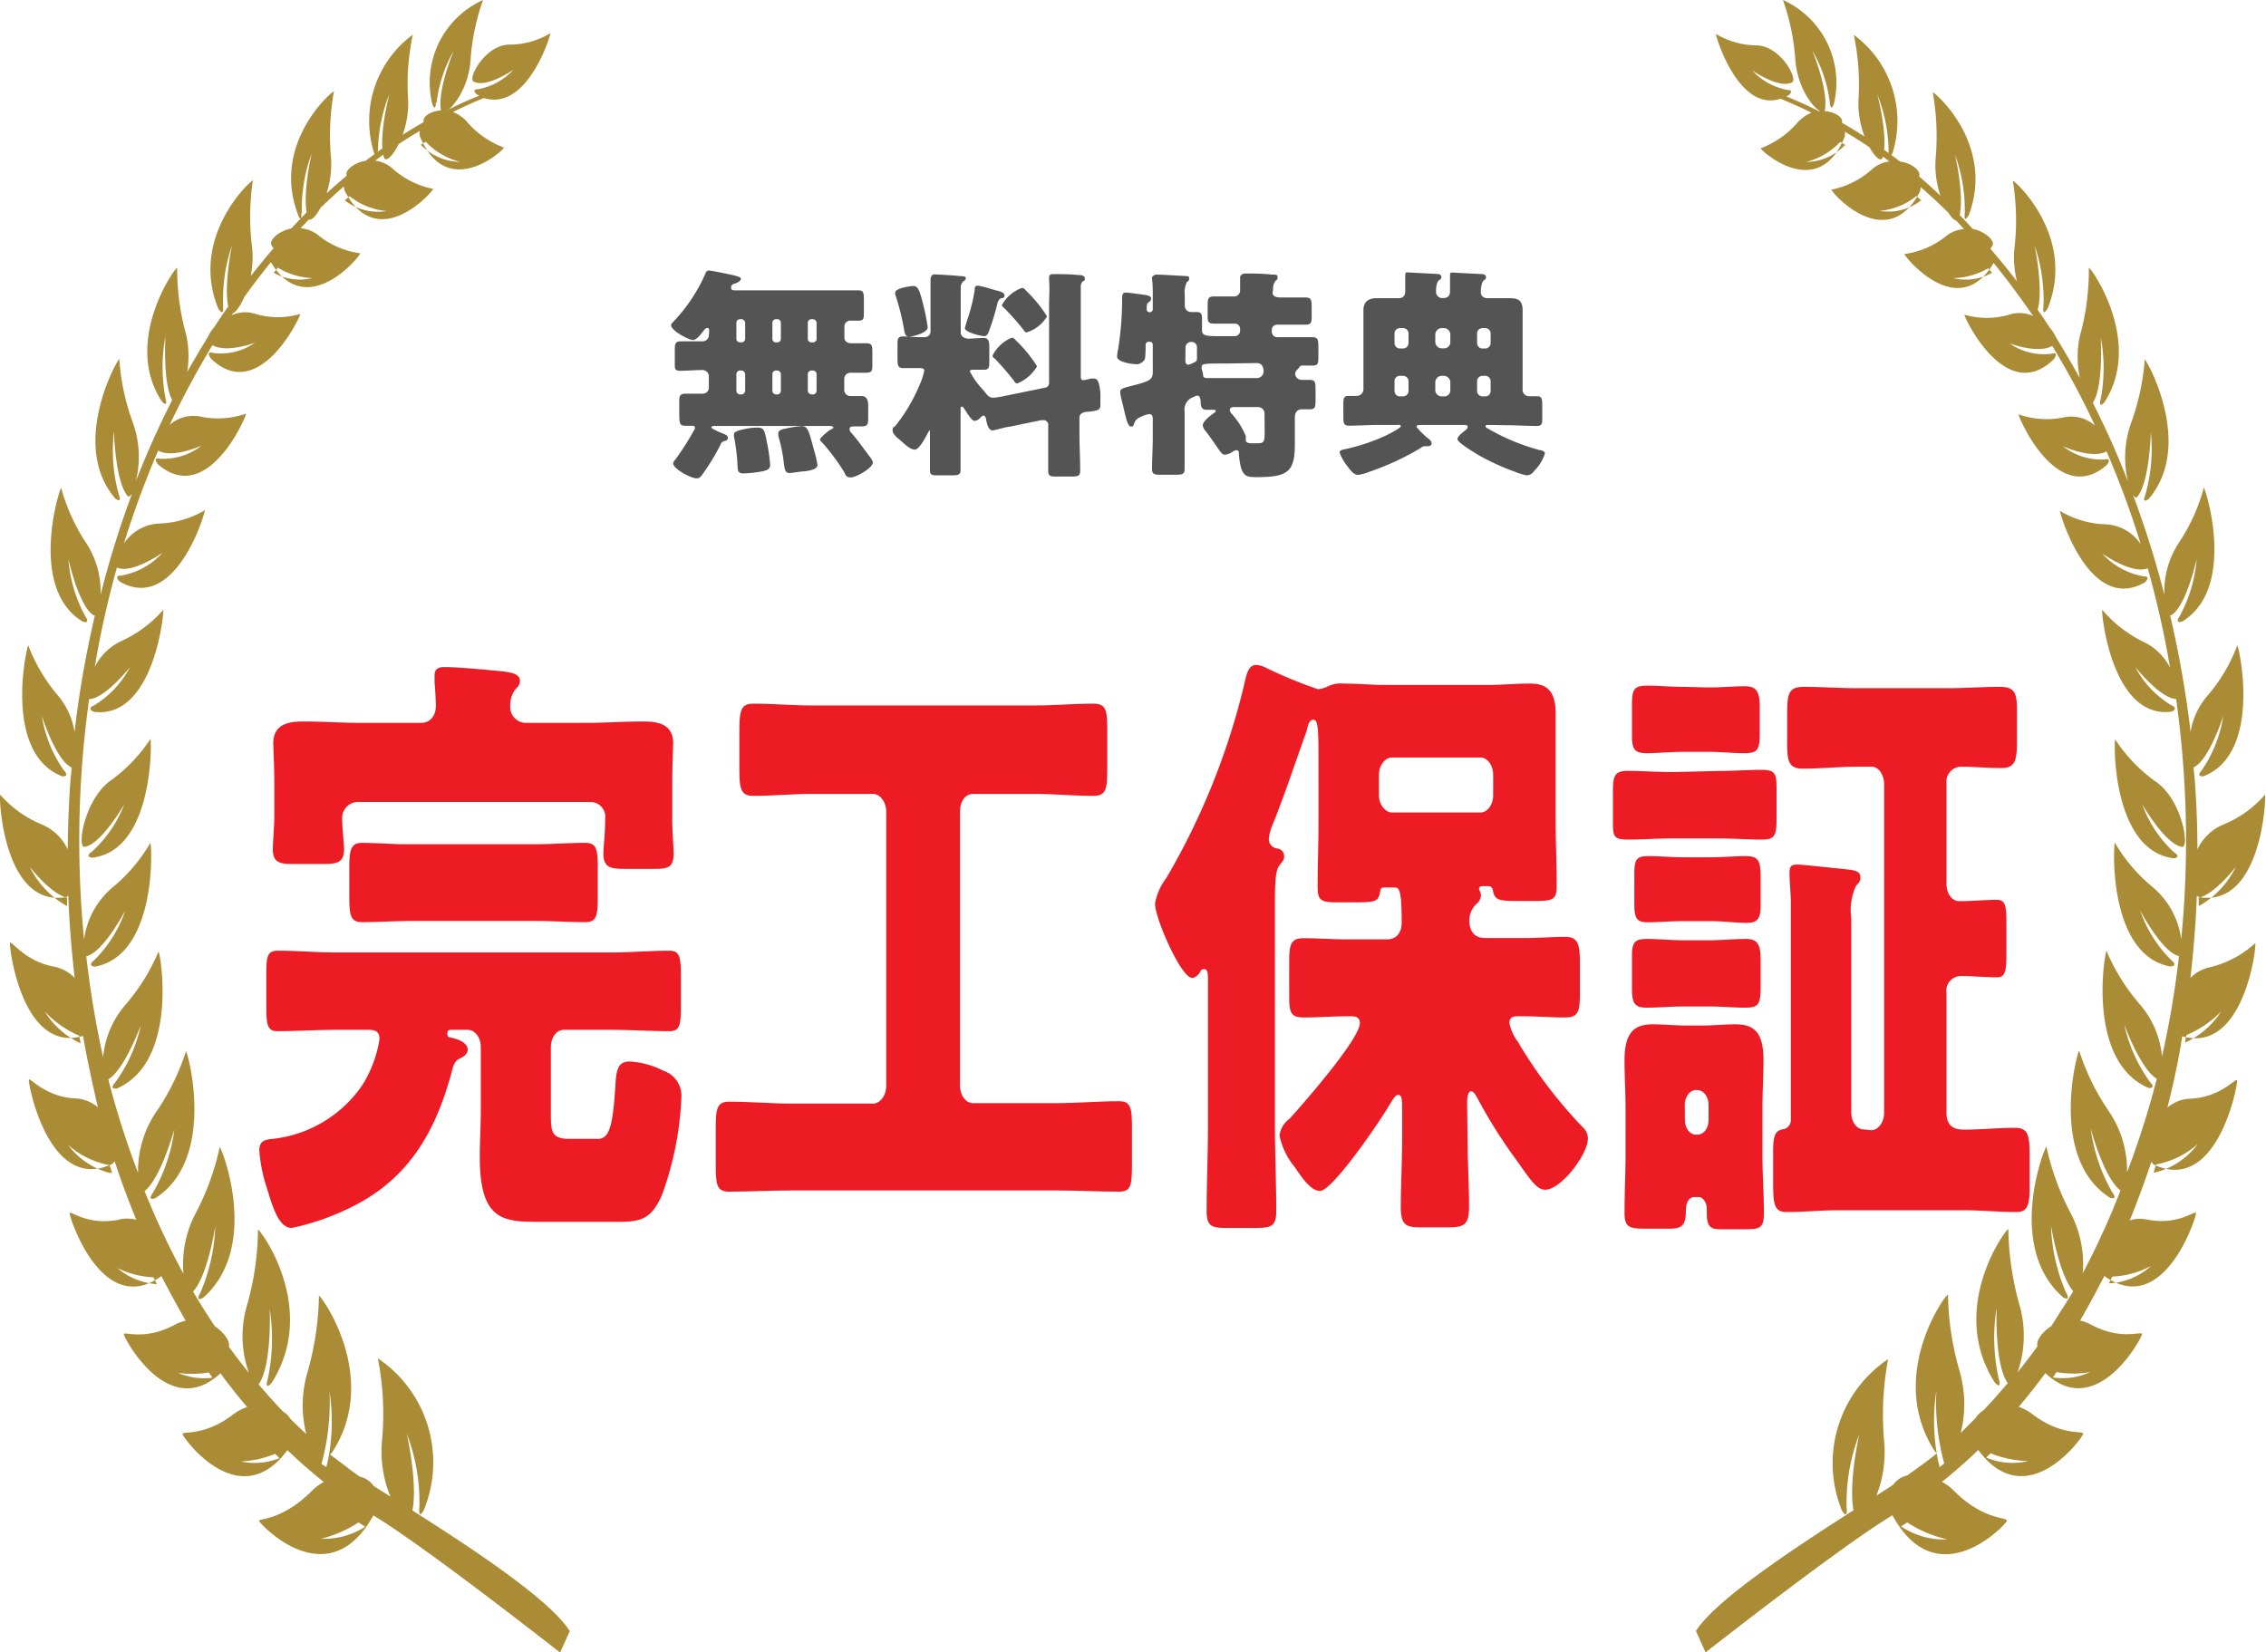 <svg xmlns="http://www.w3.org/2000/svg" width="152.32" height="111.1" viewBox="0 0 152.32 111.1"><defs><style>.cls-1{fill:#ab8c36;}.cls-2{fill:#545454;}.cls-3{fill:#ed1c24;}</style></defs><g id="レイヤー_2" data-name="レイヤー 2"><g id="レイヤー_1-2" data-name="レイヤー 1"><path class="cls-1" d="M25.12,99.91a1.54,1.54,0,0,0-.94-.63c-.67-.47-1.33-1-2-1.49l.14-.13c3.26-5-.69-10.5-.88-10.54a20,20,0,0,1-.75,5.07,7.85,7.85,0,0,0-.1,4.23c-.36-.33-.7-.67-1.05-1a1.66,1.66,0,0,0-.53-.53c-.56-.59-1.11-1.2-1.64-1.83,0,0,.05,0,.07-.06.85-1.37.69-5,.69-5A13.11,13.11,0,0,1,18,92.72c-.25.84.26.26.26.26,3.17-5-.74-10.28-.92-10.31a19,19,0,0,1-.71,5,7.33,7.33,0,0,0,.1,4.63c-.46-.57-.91-1.15-1.35-1.76.11-.31-.28-.93-.93-1.36-.51-.76-1-1.53-1.47-2.34,1-1.12,1.49-4.39,1.49-4.39a12.33,12.33,0,0,1-1,4.46c-.39.7.19.34.19.34,3.85-3.41,1.27-10,1.11-10.13a17.32,17.32,0,0,1-1.6,4.42,7.36,7.36,0,0,0-.84,4.1,52.56,52.56,0,0,1-2.61-5.56c1.08-.83,2-4.15,2-4.15a11.33,11.33,0,0,1-1.43,4.25c-.45.62.15.38.15.38,4.11-2.63,2.21-9.75,2.06-9.88a15.6,15.6,0,0,1-2,4.08,7.07,7.07,0,0,0-1.22,4.1,59.07,59.07,0,0,1-2-6.29c1.1-.66,2.19-3.65,2.19-3.65a10.19,10.19,0,0,1-1.72,3.85c-.48.52.12.41.12.41,4.14-1.82,2.92-9.05,2.79-9.21a13.47,13.47,0,0,1-2.24,3.6,6.28,6.28,0,0,0-1.49,3.51A66.17,66.17,0,0,1,5.8,64.29h0c1.14-.24,2.62-3.07,2.62-3.07a8.6,8.6,0,0,1-2.09,3.34c-.52.4.06.43.06.43,4.18-.78,3.82-8.14,3.72-8.32a11.2,11.2,0,0,1-2.55,3,5.53,5.53,0,0,0-1.91,3.49,68.62,68.62,0,0,1-.15-11.49c.11-1.58.28-3.13.49-4.66,1.1-.06,2.75-2.16,2.75-2.16a6.62,6.62,0,0,1-2.42,2.58c-.54.23,0,.43,0,.43,4,.5,4.72-6.65,4.65-6.85A8.4,8.4,0,0,1,8.2,43.08a3.81,3.81,0,0,0-1.83,1.76,64.29,64.29,0,0,1,1.49-6.68c1,.46,3.07-1,3.07-1a4.93,4.93,0,0,1-2.79,1.54c-.55,0-.08.41-.08.41,3.71,2.12,5.73-4.58,5.71-4.81a6.39,6.39,0,0,1-3.06.9,3,3,0,0,0-2.38,1.34,62.22,62.22,0,0,1,2.3-6.24c1,.54,2.92-.34,2.92-.34a4.18,4.18,0,0,1-2.81.88c-.53-.12-.12.38-.12.38,3.31,2.86,5.93-3.18,5.92-3.41a5.7,5.7,0,0,1-3,.21,2.43,2.43,0,0,0-2.13.54,57.84,57.84,0,0,1,2.87-5.35c1,.55,2.86-.17,2.86-.17a4,4,0,0,1-2.83.69c-.52-.16-.13.38-.13.38,3.2,3.09,6-2.77,6-3a5.36,5.36,0,0,1-3,0,2.19,2.19,0,0,0-1.62.09c.84-1.24,1.73-2.44,2.65-3.57,2.38,4,6-.39,6-.6a5.7,5.7,0,0,1-2.75-1.16,2.18,2.18,0,0,0-1.26-.52,38.67,38.67,0,0,1,2.92-2.82.84.84,0,0,0,.06.32c2.2,4.23,5.89.06,5.94-.15a5.77,5.77,0,0,1-2.66-1.3,2.21,2.21,0,0,0-1.24-.6,32.41,32.41,0,0,1,3-2,.85.85,0,0,0,0,.35c1.79,4.4,5.59,1,5.66.77a6,6,0,0,1-2.43-1.66,2.47,2.47,0,0,0-1-.73c.68-.34,1.37-.65,2.07-.94C35.43,7.51,37,2.42,37,2.23A5.39,5.39,0,0,1,34.33,3c-1.67-.07-2.91,2.26-2.5,2.48.87.48,2.69-.8,2.69-.8A4.29,4.29,0,0,1,32.12,6c-.47,0-.07.35-.07.35l.17.08a23.75,23.75,0,0,0-2.19,1c-.92-.1-1.7.4-1.54.77l0,0a35.93,35.93,0,0,0-3.91,2.61c-.83.13-1.44.7-1.27,1h0a40,40,0,0,0-3.73,3.55c-.88.18-1.52.81-1.33,1.13a1.43,1.43,0,0,0,.14.2,50.32,50.32,0,0,0-4,5.32,2.28,2.28,0,0,0-.4.62,58.51,58.51,0,0,0-4.86,9.73,6.78,6.78,0,0,0-.22-4,15.3,15.3,0,0,1-.89-4.22c-.16.07-3.35,5.79-.27,9.38,0,0,.49.39.23-.29A11.08,11.08,0,0,1,7.66,29s.08,3.35.91,4.34c.08.1.19,0,.3-.13A64.18,64.18,0,0,0,6.76,40a5.94,5.94,0,0,0-1-3.54,12.89,12.89,0,0,1-1.65-3.66c-.14.13-2.21,6.79,1.46,9,0,0,.54.18.16-.37a9.48,9.48,0,0,1-1.13-3.84s.69,3.15,1.68,3.77a.08.08,0,0,0,.1,0,70,70,0,0,0-1.37,7.86A4.94,4.94,0,0,0,3.9,46.77a11.44,11.44,0,0,1-2-3.38c-.13.16-1.68,7.24,2.26,8.8,0,0,.57.08.13-.4a8.72,8.72,0,0,1-1.48-3.66s.95,3,2,3.47c0,.31-.06.63-.08.94-.11,1.54-.16,3.06-.18,4.57A3.34,3.34,0,0,0,2.8,55.43a7.56,7.56,0,0,1-2.79-2c-.09.22.23,7.58,4.41,6.89a.54.54,0,0,0,.17-.09c.07,1.87.22,3.71.43,5.52A2.64,2.64,0,0,0,3.67,65c-2-.35-2.93-1.81-3-1.61s.79,7.47,4.91,6.26c.29,1.64.64,3.24,1,4.8a2.53,2.53,0,0,0-1.5-.6C3,73.76,2,72.39,1.94,72.6s1.33,7.65,5.58,5.67a1,1,0,0,0,.19-.19c.44,1.35.93,2.66,1.45,3.93A2.29,2.29,0,0,0,8,82c-2.12.44-3.29-.65-3.32-.43s2.18,7.11,6.17,4.23c.52,1,1.06,2,1.63,3a2.51,2.51,0,0,0-.73.27c-2.08,1.11-3.44.41-3.43.64s3,5.89,6.5,2.62c.57.79,1.17,1.54,1.79,2.27a3.25,3.25,0,0,0-.9.47c-2,1.55-3.46,1.12-3.44,1.35s3.81,5.48,7.05,1.08c.79.76,1.61,1.47,2.44,2.14a3.69,3.69,0,0,0-.82.62c-2,2-3.58,1.82-3.53,2s4.63,5.15,7.69-.37c3.45,2.07,12.55,9.22,12.55,9.22l.65-1.44C36.64,107,28.58,102.12,25.12,99.91Zm3.5-90.38a4.76,4.76,0,0,0,2.29,1.35,3.67,3.67,0,0,1-2.47-1c-.09-.09-.14-.13-.18-.13ZM23.5,13.19a4.61,4.61,0,0,0,2.49,1,3.62,3.62,0,0,1-2.65-.6c-.08-.07-.13-.1-.18-.1ZM18.68,18A4.94,4.94,0,0,0,21,18.7a3.62,3.62,0,0,1-2.6-.36ZM4.38,60.85A6.06,6.06,0,0,1,2,58.28S3.4,60.1,4.51,60.36c0,.19,0,.37,0,.55ZM3,68a7,7,0,0,0,2.33,1.64l.09.51A5.7,5.7,0,0,1,3,68Zm4.4,10.87a5.1,5.1,0,0,1-2.83-1.9,5.8,5.8,0,0,0,2.8,1.37l.18.56A.33.33,0,0,0,7.42,78.82Zm.3,6.29a6.1,6.1,0,0,0,2.62.72c.07.16.15.31.23.46A4.61,4.61,0,0,1,7.72,85.11Zm4.08,7.11a6.37,6.37,0,0,0,2.25,0l.25.36A4.32,4.32,0,0,1,11.8,92.22Zm4.18,6a7,7,0,0,0,2.53-.52l.3.29A4.55,4.55,0,0,1,16,98.22Zm5.65.16a15.65,15.65,0,0,0,.54-4.86A13.26,13.26,0,0,1,22,98.39a1.76,1.76,0,0,0-.06.25Zm-.22,5.07a8.22,8.22,0,0,0,2.71-1.14l.45.29A5.17,5.17,0,0,1,21.41,103.45Zm7.11-2A8.42,8.42,0,0,0,25.4,91.33a19.45,19.45,0,0,1,.29,5.4c-.37,3.43,1.63,6.11,1.92,5.27.61-1.77-.27-5.61-.27-5.61a12.74,12.74,0,0,1,.85,4.94C28.11,102.3,28.52,101.48,28.52,101.48ZM6.19,57.25c-.53.36,0,.42,0,.42,4.13-.48,4-7.77,3.93-8a10.62,10.62,0,0,1-2.61,2.76C5.69,53.65,5.15,57,5.68,56.94c1.12-.16,2.67-2.86,2.67-2.86A8.25,8.25,0,0,1,6.19,57.25ZM10.89,27s.43.47.23-.24a11.35,11.35,0,0,1,0-4.15s-.2,3.27.51,4.38c.34.53,1.55-2.31.8-4.79A16.64,16.64,0,0,1,11.91,18C11.75,18,8.23,23,10.89,27ZM15,20.6a11.46,11.46,0,0,1,.59-4.1s-.66,3.17-.14,4.49c.25.62,1.83-1.8,1.48-4.49A16.3,16.3,0,0,1,17,12.13c-.16,0-4.3,3.83-2.32,8.64C14.7,20.77,15.05,21.36,15,20.6Zm5.29-6.28a10.76,10.76,0,0,1,.66-4s-.71,3-.24,4.35c.23.61,1.81-1.67,1.52-4.29a16.66,16.66,0,0,1,.22-4.24c-.15,0-4.23,3.53-2.42,8.28C20,14.47,20.32,15.06,20.25,14.32Zm5.12-4.14a10.5,10.5,0,0,1,.76-3.84s-.78,2.95-.35,4.26c.2.62,1.81-1.53,1.6-4.12a16.06,16.06,0,0,1,.33-4.15,7.2,7.2,0,0,0-2.59,8S25.42,10.92,25.37,10.18Zm3.94-3.3A9.28,9.28,0,0,1,30.5,3.41s-1.1,2.61-.86,4c.11.64,1.89-1,2-3.52A15.16,15.16,0,0,1,32.47,0a6.09,6.09,0,0,0-3.41,7S29.26,7.59,29.31,6.88Z"/><path class="cls-1" d="M114,109.66l.65,1.44s9.1-7.15,12.56-9.22c3,5.52,7.63.64,7.69.37s-1.54,0-3.54-2a3.28,3.28,0,0,0-.82-.62c.84-.67,1.65-1.38,2.44-2.14,3.24,4.4,7-.82,7.05-1.08s-1.43.2-3.44-1.35a3.2,3.2,0,0,0-.89-.47c.61-.73,1.21-1.48,1.79-2.27,3.45,3.27,6.49-2.37,6.5-2.62s-1.36.47-3.44-.64a2.51,2.51,0,0,0-.73-.27c.58-1,1.12-2,1.63-3,4,2.88,6.2-4,6.17-4.23s-1.2.87-3.32.43a2.3,2.3,0,0,0-1.14.06c.52-1.27,1-2.58,1.45-3.93a1,1,0,0,0,.19.19c4.26,2,5.64-5.43,5.58-5.67s-1.07,1.16-3.19,1.23a2.53,2.53,0,0,0-1.5.6c.4-1.56.75-3.16,1-4.8,4.13,1.21,5-6,4.91-6.26a6.93,6.93,0,0,1-3,1.61,2.63,2.63,0,0,0-1.36.73c.21-1.81.36-3.65.43-5.52a.68.68,0,0,0,.17.09c4.18.69,4.5-6.67,4.41-6.89a7.35,7.35,0,0,1-2.78,2,3.35,3.35,0,0,0-1.76,1.68c0-1.51-.06-3-.17-4.57l-.09-.94c1.06-.5,2-3.47,2-3.47A8.87,8.87,0,0,1,148,51.79c-.43.48.13.4.13.4,3.94-1.56,2.39-8.64,2.26-8.8a11.17,11.17,0,0,1-2,3.38,4.92,4.92,0,0,0-1.14,2.44,70,70,0,0,0-1.38-7.86.08.08,0,0,0,.1,0c1-.62,1.69-3.77,1.69-3.77a9.65,9.65,0,0,1-1.14,3.84c-.38.55.16.37.16.37,3.68-2.22,1.6-8.88,1.46-9a12.55,12.55,0,0,1-1.65,3.66,5.93,5.93,0,0,0-1,3.54,66.64,66.64,0,0,0-2.11-6.72c.11.17.21.23.29.13.83-1,.91-4.34.91-4.34a11.27,11.27,0,0,1-.37,4.2c-.27.68.22.29.22.29,3.08-3.59-.1-9.31-.26-9.38a16.08,16.08,0,0,1-.9,4.22,6.86,6.86,0,0,0-.22,4,58.51,58.51,0,0,0-4.86-9.73,2.28,2.28,0,0,0-.4-.62,49,49,0,0,0-4-5.32,1.43,1.43,0,0,0,.14-.2c.19-.32-.45-.95-1.33-1.13A38.81,38.81,0,0,0,129,11.86h0c.17-.32-.44-.89-1.28-1a35.93,35.93,0,0,0-3.91-2.61l0,0c.15-.37-.62-.87-1.54-.77-.73-.37-1.46-.7-2.2-1l.17-.08s.4-.35-.07-.35a4.26,4.26,0,0,1-2.39-1.32s1.81,1.28,2.69.8c.41-.22-.84-2.55-2.51-2.48a5.44,5.44,0,0,1-2.62-.77c0,.19,1.52,5.28,4.35,4.36.7.29,1.4.6,2.08.94a2.49,2.49,0,0,0-1,.73,6.13,6.13,0,0,1-2.42,1.66c.06.19,3.87,3.63,5.65-.77a.85.85,0,0,0,0-.35,32.41,32.41,0,0,1,3,2,2.28,2.28,0,0,0-1.24.6,5.81,5.81,0,0,1-2.65,1.3c0,.21,3.73,4.38,5.94.15a1.11,1.11,0,0,0,.06-.32c1,.87,2,1.82,2.91,2.82a2.21,2.21,0,0,0-1.26.52,5.66,5.66,0,0,1-2.75,1.16c.05.21,3.64,4.62,6,.6.92,1.13,1.81,2.33,2.66,3.57a2.2,2.2,0,0,0-1.62-.09,5.41,5.41,0,0,1-3,0c0,.24,2.81,6.1,6,3,0,0,.39-.54-.13-.38a4,4,0,0,1-2.83-.69s1.88.72,2.86.17a53.42,53.42,0,0,1,2.87,5.35,2.41,2.41,0,0,0-2.13-.54,5.7,5.7,0,0,1-3-.21c0,.23,2.61,6.27,5.92,3.41,0,0,.41-.5-.12-.38a4.18,4.18,0,0,1-2.81-.88s1.94.88,2.92.34a59.86,59.86,0,0,1,2.3,6.24,3,3,0,0,0-2.38-1.34,6.26,6.26,0,0,1-3.05-.9c0,.23,2,6.93,5.7,4.81,0,0,.47-.41-.08-.41a4.93,4.93,0,0,1-2.79-1.54s2,1.43,3.07,1a64.3,64.3,0,0,1,1.5,6.68,3.83,3.83,0,0,0-1.84-1.76A8.68,8.68,0,0,1,141.31,41c-.07.2.64,7.35,4.65,6.85,0,0,.54-.2,0-.43a6.57,6.57,0,0,1-2.43-2.58s1.65,2.1,2.75,2.16c.21,1.53.38,3.08.49,4.66a67.58,67.58,0,0,1-.15,11.49,5.51,5.51,0,0,0-1.9-3.49,11.14,11.14,0,0,1-2.56-3c-.1.18-.46,7.54,3.72,8.32,0,0,.58,0,.07-.43a8.6,8.6,0,0,1-2.09-3.34s1.48,2.83,2.61,3.07h0a63.53,63.53,0,0,1-1.14,6.76,6.21,6.21,0,0,0-1.49-3.51,13.47,13.47,0,0,1-2.24-3.6c-.13.16-1.35,7.39,2.8,9.21,0,0,.59.11.11-.41a10.35,10.35,0,0,1-1.72-3.85s1.09,3,2.19,3.65a59.07,59.07,0,0,1-2,6.29,7.07,7.07,0,0,0-1.22-4.1,15.6,15.6,0,0,1-2-4.08c-.14.13-2.05,7.25,2.06,9.88,0,0,.6.24.15-.38a11.69,11.69,0,0,1-1.43-4.25s.88,3.32,2,4.15A52.56,52.56,0,0,1,140,85.61a7.36,7.36,0,0,0-.84-4.1,17.32,17.32,0,0,1-1.6-4.42c-.15.11-2.74,6.72,1.11,10.13,0,0,.58.36.2-.34a12.14,12.14,0,0,1-1-4.46s.53,3.27,1.49,4.39c-.47.81-1,1.58-1.46,2.34-.66.43-1.05,1-.94,1.36-.43.61-.89,1.19-1.34,1.76a7.47,7.47,0,0,0,.1-4.63,20,20,0,0,1-.72-5c-.18,0-4.09,5.35-.91,10.31,0,0,.5.58.26-.26a12.9,12.9,0,0,1-.14-4.77s-.15,3.67.7,5a.34.34,0,0,0,.06.06c-.53.63-1.07,1.24-1.63,1.83a1.71,1.71,0,0,0-.54.53l-1,1a8,8,0,0,0-.1-4.23,19.82,19.82,0,0,1-.76-5.07c-.18,0-4.14,5.51-.88,10.54l.14.13c-.64.53-1.31,1-2,1.49a1.54,1.54,0,0,0-.94.63C123.75,102.12,115.68,107,114,109.66Zm10.06-99.9s-.09,0-.18.13a3.67,3.67,0,0,1-2.47,1,4.76,4.76,0,0,0,2.29-1.35Zm5.1,3.72s-.09,0-.17.1a3.62,3.62,0,0,1-2.65.6,4.59,4.59,0,0,0,2.48-1Zm4.75,4.86a3.65,3.65,0,0,1-2.61.36,4.92,4.92,0,0,0,2.34-.66ZM147.8,60.91c0-.18,0-.36,0-.55,1.11-.26,2.49-2.08,2.49-2.08a6.06,6.06,0,0,1-2.36,2.57Zm-.91,9.19c0-.17.05-.34.08-.51A7,7,0,0,0,149.31,68,5.76,5.76,0,0,1,146.89,70.1Zm-2.13,8.75c.06-.19.12-.37.17-.56a5.8,5.8,0,0,0,2.8-1.37,5.11,5.11,0,0,1-2.82,1.9A.28.28,0,0,0,144.76,78.85Zm-3,7.44.23-.46a6,6,0,0,0,2.61-.72A4.58,4.58,0,0,1,141.76,86.29ZM138,92.61l.24-.36a6.42,6.42,0,0,0,2.26,0A4.32,4.32,0,0,1,138,92.61ZM133.51,98l.3-.29a7,7,0,0,0,2.54.52A4.58,4.58,0,0,1,133.51,98Zm-3.13.65a1.76,1.76,0,0,0-.06-.25,13.24,13.24,0,0,1-.16-4.87,15.54,15.54,0,0,0,.53,4.86Zm-2.63,4,.45-.29a8.22,8.22,0,0,0,2.71,1.14A5.17,5.17,0,0,1,127.75,102.6Zm-3.62-1.27a12.74,12.74,0,0,1,.85-4.94s-.88,3.84-.26,5.61c.29.84,2.29-1.84,1.92-5.27a20.27,20.27,0,0,1,.28-5.4,8.43,8.43,0,0,0-3.12,10.15S124.21,102.3,124.13,101.33ZM144,54.08s1.55,2.7,2.68,2.86c.52.07,0-3.29-1.89-4.47a10.62,10.62,0,0,1-2.61-2.76c-.09.19-.2,7.48,3.94,8,0,0,.57-.06,0-.42A8.17,8.17,0,0,1,144,54.08ZM140.41,18a16.64,16.64,0,0,1-.51,4.26c-.75,2.48.46,5.32.8,4.79.71-1.11.51-4.38.51-4.38a11.14,11.14,0,0,1,0,4.15c-.19.71.24.24.24.24C144.09,23,140.57,18,140.41,18Zm-2.79,2.79c2-4.81-2.16-8.64-2.32-8.64a16.3,16.3,0,0,1,.13,4.37c-.35,2.69,1.23,5.11,1.48,4.49.52-1.32-.14-4.49-.14-4.49a11.24,11.24,0,0,1,.59,4.1C137.27,21.36,137.62,20.77,137.62,20.77Zm-5.29-6.3c1.81-4.75-2.26-8.29-2.41-8.28a17,17,0,0,1,.21,4.24c-.29,2.62,1.29,4.9,1.52,4.29.48-1.31-.24-4.35-.24-4.35a10.76,10.76,0,0,1,.66,4C132,15.06,132.33,14.47,132.33,14.47Zm-5.13-4.15a7.2,7.2,0,0,0-2.59-8,16.06,16.06,0,0,1,.33,4.15c-.21,2.59,1.4,4.74,1.6,4.12.44-1.31-.35-4.26-.35-4.26a10.5,10.5,0,0,1,.76,3.84C126.91,10.92,127.2,10.32,127.2,10.32ZM123.27,7A6.1,6.1,0,0,0,119.85,0a15.16,15.16,0,0,1,.82,3.87c.13,2.53,1.9,4.16,2,3.52.24-1.37-.85-4-.85-4A9.27,9.27,0,0,1,123,6.88C123.06,7.59,123.27,7,123.27,7Z"/><path class="cls-2" d="M47.67,22.26c0-.08,0-.21-.13-.21s-.26.21-.32.28-.37.53-.64.53-1.47-.62-1.47-1c0-.09.13-.19.19-.27a11,11,0,0,0,2.1-3.16c.06-.14.09-.24.26-.24s1.51.28,1.74.34c.4.11.4.15.4.24s-.25.26-.39.29-.27.1-.27.27.12.19.26.19H56c.55,0,1.12,0,1.68,0,.34,0,.39.14.39.56V21c0,.42,0,.56-.38.56l-.49,0a.39.39,0,0,0-.44.42v.71c0,.28.23.39.47.39l1,0c.38,0,.41.16.41.58v.78c0,.47,0,.62-.44.62s-.67,0-1,0a.42.42,0,0,0-.45.4v.75a.42.42,0,0,0,.45.42c.26,0,.5,0,.74,0s.42.18.42.63v.77c0,.46,0,.64-.44.64h-.51c-.12,0-.3,0-.3.18s.15.27.21.36c.35.4.77,1,1.08,1.41.09.12.27.33.27.48,0,.36-1.12,1-1.48,1s-.36-.24-.47-.4a13.91,13.91,0,0,0-1.42-1.91c-.06-.06-.18-.16-.18-.25s.54-.57.7-.65.2-.09.2-.15-.14-.1-.2-.1H48c-.05,0-.18,0-.18.1s.73.39.85.44.26.12.26.27-.17.19-.26.21a.34.34,0,0,0-.24.24,14.65,14.65,0,0,1-1.06,1.78c-.3.42-.33.48-.54.48-.42,0-1.58-.66-1.58-1a.43.43,0,0,1,.12-.23,17.56,17.56,0,0,0,1.28-2,.28.28,0,0,0,.06-.15c0-.08,0-.15-.17-.15h-.24c-.64,0-.64,0-.64-1V27.1c0-.45,0-.63.43-.63s.75,0,1.13,0a.41.41,0,0,0,.43-.4v-.77a.43.43,0,0,0-.46-.42c-.48,0-1,.05-1.44.05s-.39-.18-.39-.62v-.7c0-.45,0-.66.39-.66s1,0,1.47,0a.42.42,0,0,0,.43-.42ZM50.3,28.8a3.79,3.79,0,0,1,.58-.05c.45,0,.51.11.66.93a11.36,11.36,0,0,1,.23,1.58c0,.28-.21.36-.48.42a8.08,8.08,0,0,1-1.31.15c-.36,0-.39-.17-.4-.47a13.28,13.28,0,0,0-.24-2,.44.44,0,0,1,0-.15C49.31,29,49.74,28.9,50.3,28.8Zm-.56-7.34a.24.24,0,0,0-.24.24v1.08a.24.24,0,0,0,.24.24h.11a.24.24,0,0,0,.24-.24V21.7a.26.26,0,0,0-.24-.24Zm.11,5.06a.26.26,0,0,0,.24-.24V25.15a.26.26,0,0,0-.24-.24h-.11a.25.25,0,0,0-.24.24v1.13a.25.25,0,0,0,.24.24Zm2.31-5.06a.24.24,0,0,0-.24.24v1.08a.23.23,0,0,0,.24.24h.09a.24.24,0,0,0,.24-.24V21.7a.24.24,0,0,0-.24-.24Zm.09,5.06a.25.25,0,0,0,.24-.24V25.15a.25.25,0,0,0-.24-.24h-.09a.24.24,0,0,0-.24.24v1.13a.25.25,0,0,0,.24.24ZM53,28.77a8.85,8.85,0,0,1,.88-.12c.42,0,.48.28.86,1.69a6.65,6.65,0,0,1,.21.92c0,.22-.29.36-.89.43-.25,0-.73.11-1,.11s-.32-.21-.38-.75a10.09,10.09,0,0,0-.36-1.73,1.43,1.43,0,0,1,0-.22c0-.18.31-.26.57-.3Zm1.54-7.31a.24.24,0,0,0-.24.24v1.08a.24.24,0,0,0,.24.24h.11a.24.24,0,0,0,.24-.24V21.7a.26.26,0,0,0-.24-.24Zm.11,5.06a.25.25,0,0,0,.24-.24V25.15a.25.25,0,0,0-.24-.24h-.11a.25.25,0,0,0-.24.24v1.13a.27.27,0,0,0,.24.24Z"/><path class="cls-2" d="M70.23,26.07c.23-.05.29-.17.29-.38V20.17a11.84,11.84,0,0,0,0-1.38.71.71,0,0,1,0-.15c0-.19.15-.21.3-.21.48,0,1.12,0,1.62.06.15,0,.48,0,.48.23s-.08.13-.15.21a.5.5,0,0,0-.12.37c0,.17,0,.45,0,.75v5.27c0,.22.09.24.17.24a3.21,3.21,0,0,0,.52-.11l.2,0c.28,0,.36.33.43,1l0,.39c0,.1,0,.3,0,.39,0,.36-.21.37-.76.45-.27,0-.65.06-.65.4v1.08c0,.83.05,1.65.05,2.48,0,.36-.15.4-.6.4h-.93c-.45,0-.62,0-.62-.4,0-.83,0-1.65,0-2.48v-.54a.32.32,0,0,0-.36-.37H70l-2.14.44c-.2,0-1,.25-1.14.25-.3,0-.39-.52-.44-.75,0-.07-.06-.25-.16-.25s-.21.15-.27.19a.56.56,0,0,1-.33.17c-.21,0-.53-.56-.65-.74s-.13-.22-.22-.22-.08.09-.08.13v2c0,.71,0,1.41,0,2.13,0,.33-.17.36-.6.36h-.87c-.44,0-.59,0-.59-.36,0-.7,0-1.42,0-2.13V29s0-.09,0-.09-.11.12-.15.22c-.14.26-.56,1.1-.87,1.1s-.74-.42-.93-.59-.56-.43-.56-.69.09-.22.18-.31a11.25,11.25,0,0,0,1.62-2.73,4.31,4.31,0,0,0,.33-1c0-.15-.18-.16-.34-.16-.36,0-.74,0-1.08,0s-.38-.18-.38-.64v-.87c0-.45,0-.62.39-.62s.77.05,1.28.05h.15a.39.39,0,0,0,.4-.44V19.21c0-.12,0-.31,0-.42s.05-.34.26-.34,1.32.07,1.6.1.51,0,.51.15-.1.15-.19.24a.56.56,0,0,0-.15.41c0,.43,0,.87,0,1.3v1.71c0,.29.29.41.53.41s.72-.05,1-.05.39.15.39.57v1c0,.41,0,.57-.38.57s-.46,0-.69,0c-.07,0-.24,0-.24.11a5.43,5.43,0,0,0,.92,1.27l.13.17c.15.18.26.33.53.33a4.24,4.24,0,0,0,.58-.08Zm-8.82-6.84c.32,0,.44.39.69,1.42A13.56,13.56,0,0,1,62.36,22c0,.39-1,.63-1.26.63s-.29-.24-.33-.48a15.41,15.41,0,0,0-.59-2.34.49.49,0,0,1,0-.14C60.15,19.39,61.17,19.23,61.41,19.23Zm5.63.31c.15.05.48.12.48.32s-.11.16-.21.19-.2.11-.26.33a16.14,16.14,0,0,1-.58,1.91c-.06.16-.14.31-.32.31s-1.29-.25-1.29-.54a6,6,0,0,1,.17-.58,11.67,11.67,0,0,0,.49-2c0-.14,0-.27.21-.27S66.86,19.5,67,19.54ZM68.3,22.9a8.94,8.94,0,0,1,1.41,1.73,2.68,2.68,0,0,1-1.34,1.15.23.23,0,0,1-.19-.15,19.09,19.09,0,0,0-1.29-1.5c-.08-.06-.17-.12-.17-.22A2.52,2.52,0,0,1,68,22.71C68.16,22.71,68.18,22.78,68.3,22.9ZM69,19.57a9,9,0,0,1,1.38,1.7A2.39,2.39,0,0,1,69,22.35c-.07,0-.12-.06-.16-.12a16.07,16.07,0,0,0-1.32-1.5c-.08-.06-.17-.14-.17-.23a2.55,2.55,0,0,1,1.34-1.14C68.84,19.36,68.87,19.44,69,19.57Z"/><path class="cls-2" d="M86.09,20l1.66,0c.39,0,.42.18.42.63v.57c0,.44,0,.63-.42.63s-1,0-1.47,0h-.43a.35.35,0,0,0-.36.36v.12a.36.36,0,0,0,.36.36h.75c.54,0,1.06,0,1.6,0,.39,0,.42.17.42.65v.63c0,.48,0,.63-.42.63l-.63,0a.23.23,0,0,0-.25.15l-.14.14a.42.42,0,0,0-.12.27.43.43,0,0,0,.42.4H88c.42,0,.43.15.43.72v.6c0,.45,0,.66-.37.66l-.57,0c-.21,0-.45.14-.45.54v1.83c0,1.89-.54,2.19-2.6,2.19-.64,0-.81-.09-1-.57a4.51,4.51,0,0,1-.16-1c0-.12,0-.24-.18-.24a.51.51,0,0,0-.24.1,1.07,1.07,0,0,1-.53.2c-.16,0-.25-.12-.54-.54-.16-.24-.4-.59-.75-1.05a.66.66,0,0,1-.19-.38c0-.28.55-.69.78-.85a.18.18,0,0,0,.09-.12c0-.06-.06-.08-.11-.08l-.54,0c-.28,0-.36-.23-.36-.48s-.06-.47-.21-.47-.22.08-.39.14a.89.89,0,0,0-.48.93V29.4c0,.72,0,1.42,0,2.13,0,.34-.15.39-.59.39h-1c-.45,0-.6-.05-.6-.39,0-.71.05-1.41.05-2.13V28.15c0-.15-.05-.31-.24-.31a1.84,1.84,0,0,0-.44.13c-.27.12-.46.2-.55.45s-.09.26-.24.26-.26-.27-.41-.9c-.06-.24-.12-.53-.21-.87a3.41,3.41,0,0,1-.1-.54c0-.24.15-.26.7-.41,1.34-.34,1.49-.43,1.49-1V23.17a.19.19,0,0,0-.2-.19h-.06a.2.2,0,0,0-.22.22v0c0,.14,0,.9-.08,1s-.28.29-.51.29-1.33-.12-1.33-.51a3,3,0,0,1,.07-.5,21.81,21.81,0,0,0,.27-3.34c0-.29,0-.47.26-.47.13,0,1,.12,1.15.14s.54.06.54.25a.31.31,0,0,1-.13.24c-.14.09-.17.12-.17.51a.18.18,0,0,0,.2.18.2.2,0,0,0,.21-.21v-.94c0-.38,0-.74-.05-1.05,0-.05,0-.09,0-.14s.16-.19.3-.19,1.33.06,1.77.09.42,0,.42.18-.06.15-.15.24a1.55,1.55,0,0,0-.14.85v.75a.42.42,0,0,0,.42.41l.36,0c.33,0,.38.14.38.45v.8c0,.34.34.37,1,.37H83a.36.36,0,0,0,.36-.36v-.1a.35.35,0,0,0-.36-.38h-.15c-.41,0-.83,0-1.25,0s-.42-.18-.42-.61v-.59c0-.46,0-.63.45-.63s.86,0,1.29,0a.4.4,0,0,0,.44-.4c0-.2,0-.59,0-.77s0-.1,0-.15.13-.22.3-.22c.55,0,1.23,0,1.8.07.31,0,.42,0,.42.18s-.08.17-.15.26a.84.84,0,0,0-.15.6C85.49,19.75,85.53,20,86.09,20Zm-6.41,4.17c0,.14,0,.35.2.35a.38.38,0,0,0,.15-.05c.09,0,.18-.09.27-.12s.16-.1.16-.22,0-.48,0-.72v-.08a.36.36,0,0,0-.36-.34.38.38,0,0,0-.41.4Zm2.78.27c-1.44,0-1.68,0-1.68.21a1.42,1.42,0,0,0,0,.2,1.07,1.07,0,0,1,.09.34c0,.23.15.23.35.23.45,0,1,0,1.51,0h1.7a.46.46,0,0,0,.51-.42c0-.32-.11-.59-.47-.59ZM85,27.79a.43.43,0,0,0-.42-.42H83c-.15,0-.33,0-.33.2a.5.5,0,0,0,.14.27,5,5,0,0,1,.93,1.48.22.22,0,0,1,0,.11s0,.13,0,.15c0,.21.24.21.31.22a4.19,4.19,0,0,0,.5,0c.39,0,.46-.07.46-.73Z"/><path class="cls-2" d="M100.1,28.57c-.17,0-.24,0-.24.09s.09.11.15.15a14.08,14.08,0,0,0,3.52,1.46c.11,0,.32.09.32.22a2.89,2.89,0,0,1-.72,1.17.64.64,0,0,1-.51.3,4.41,4.41,0,0,1-.81-.25,16.29,16.29,0,0,1-2.37-1.08c-.23-.14-1.47-.87-1.47-1.1s.48-.55.58-.64a.27.27,0,0,0,.11-.2c0-.09-.08-.12-.27-.12H95.51c-.15,0-.29,0-.29.14a5.47,5.47,0,0,0,.68.69c.21.16.33.25.33.4S96.11,30,96,30h-.11l-.15,0a.54.54,0,0,0-.27.14A18.6,18.6,0,0,1,92,31.74a2.94,2.94,0,0,1-.72.19c-.28,0-.52-.33-.73-.61a3.3,3.3,0,0,1-.5-.89c0-.16.18-.19.32-.22a13.44,13.44,0,0,0,2.67-.87c.16-.08,1.12-.54,1.12-.68s-.15-.09-.25-.09H92.67c-.66,0-1.32.05-2,.05-.34,0-.37-.18-.37-.56v-.81c0-.46,0-.63.37-.63l.54,0a.46.46,0,0,0,.44-.5V22.36c0-.51,0-1,0-1.51s.29-.8.86-.8.91,0,1.38,0H94c.31,0,.46-.16.46-.48s0-.66,0-1,.08-.25.26-.25l1.9.1c.12,0,.27.06.27.21s-.1.15-.19.24-.17.32-.17.71a.42.42,0,0,0,.47.46H97c.32,0,.47-.15.47-.46s0-.68,0-1,.06-.25.24-.25l1.92.1c.11,0,.26.06.26.21s-.09.15-.18.24-.17.39-.17.78c0,.14.09.39.47.39h.19l1.29,0c.48,0,.86.09.86.8,0,.51,0,1,0,1.51v3.8a.43.43,0,0,0,.42.48l.51,0c.36,0,.39.14.39.62v.82c0,.39,0,.56-.38.56-.66,0-1.32-.05-2-.05Zm-6.36-5.5a.36.36,0,0,0,.36.36h.22a.36.36,0,0,0,.36-.36v-.65a.36.36,0,0,0-.36-.36H94.1a.36.36,0,0,0-.36.36Zm0,3.22a.36.36,0,0,0,.36.36h.22a.36.36,0,0,0,.36-.36v-.66a.36.36,0,0,0-.36-.36H94.1a.35.35,0,0,0-.36.36Zm3.75-3.81a.44.44,0,0,0-.42-.42H96.9a.44.44,0,0,0-.42.42V23a.44.44,0,0,0,.42.42h.17a.41.41,0,0,0,.42-.42Zm0,3.21a.44.44,0,0,0-.42-.42H96.9a.44.44,0,0,0-.42.42v.54a.42.42,0,0,0,.42.42h.17a.4.4,0,0,0,.42-.42Zm2.71-3.27a.36.36,0,0,0-.36-.36h-.19a.36.36,0,0,0-.36.36v.65a.36.36,0,0,0,.36.36h.19a.36.36,0,0,0,.36-.36Zm0,3.21a.36.36,0,0,0-.36-.36h-.19a.36.36,0,0,0-.36.36v.66a.36.36,0,0,0,.36.36h.19a.35.35,0,0,0,.36-.36Z"/><path class="cls-3" d="M30.44,71.78c-1.28,5-3.49,7.87-7.24,9.58a16.29,16.29,0,0,1-3.59,1.2c-.87,0-1.28-1.41-1.65-2.62a10.24,10.24,0,0,1-.53-2.62c0-.67.5-.71.93-.75a8.41,8.41,0,0,0,6-3.62,8.18,8.18,0,0,0,1.15-3.08c0-.54-.31-.63-.75-.63H22.64c-1.31,0-2.62.09-4,.09-.68,0-.74-.46-.74-1.71V65.5c0-1.17.06-1.58.78-1.58,1.31,0,2.62.12,3.93.12H41.06c1.31,0,2.62-.12,3.93-.12.72,0,.78.45.78,1.79v1.91c0,1.25-.06,1.71-.75,1.71-1.34,0-2.65-.09-4-.09H37.91c-.5,0-.88.5-.88,1.17v4.41c0,1.21,0,1.75,1.22,1.75h1.84a.73.73,0,0,0,.69-.29c.34-.5.47-1.46.59-3.37.06-1,.19-1.54.94-1.54a5.63,5.63,0,0,1,2.28.62,1.77,1.77,0,0,1,1.21,1.83,21.67,21.67,0,0,1-1.31,6.54c-.68,1.54-1.34,1.79-2.87,1.79H36c-2.34,0-3.75-.29-3.75-4.37,0-1,.07-2.13.07-3.21V70.41c0-.67-.41-1.17-.88-1.17h-1c-.25,0-.37,0-.37.25s.12.25.31.29,1.06.25,1.06.8c0,.33-.4.54-.59.62S30.54,71.49,30.44,71.78Zm-6.3-17.86A1.08,1.08,0,0,0,23,55.09c0,.54.13,1.75.13,2,0,.92-.5,1-1.41,1h-2c-.91,0-1.38-.08-1.38-1,0-.5.1-1.5.1-2.25V52.72c0-1.13-.07-2.46-.07-2.75,0-1.46,1.35-1.46,2.13-1.46,1.22,0,2.4.09,3.59.09h4.21c.72,0,1-.59,1-1.17,0-.33-.06-1.25-.09-1.58,0-.13,0-.29,0-.42,0-.54.37-.58.68-.58.88,0,2.63.17,3.5.25s1.56.17,1.56.67c0,.29-.15.41-.34.62a1.76,1.76,0,0,0-.31,1.08,1.06,1.06,0,0,0,1.12,1.13h4.12c1.19,0,2.37-.09,3.59-.09.78,0,2.12,0,2.12,1.46,0,.21-.06,1.5-.06,2.75v2.45c0,.67.09,1.79.09,2.25,0,1-.49,1-1.49,1H42c-.91,0-1.44-.08-1.44-1,0-.5.12-1.37.12-2.37a1,1,0,0,0-1-1.13ZM36,56.76c1.13,0,2.22-.09,3.34-.09.78,0,.84.46.84,1.71v2c0,1.2-.09,1.62-.84,1.62-1.12,0-2.21-.08-3.34-.08H27.7c-1.13,0-2.25.08-3.37.08-.79,0-.85-.5-.85-1.79V58.42c0-1.33.1-1.75.88-1.75s2.18.09,2.74.09Z"/><path class="cls-3" d="M65.41,53.38c-.53,0-.88.5-.88,1.17V73c0,.63.38,1.17.88,1.17H71c1.41,0,2.81-.13,4.22-.13.81,0,.87.46.87,1.83v2.42c0,1.37-.06,1.83-.84,1.83-1.44,0-2.84-.08-4.25-.08H53.23c-1.43,0-2.84.08-4.24.08-.82,0-.88-.5-.88-1.83V75.94c0-1.37.06-1.87.91-1.87,1.4,0,2.81.13,4.21.13h5.46c.47,0,.88-.54.88-1.17V54.55c0-.63-.41-1.17-.88-1.17H54.54c-1.28,0-2.59.13-3.9.13-.84,0-.94-.46-.94-1.79v-2.5c0-1.41.07-1.91.94-1.91,1.31,0,2.62.12,3.9.12H69.59c1.28,0,2.59-.12,3.9-.12.85,0,.94.41.94,1.74v2.54c0,1.46-.06,1.92-.94,1.92-1.31,0-2.62-.13-3.9-.13Z"/><path class="cls-3" d="M98.65,76.57c0,1.5.1,3,.1,4.58,0,1.25-.38,1.37-1.47,1.37H95.53c-1,0-1.37-.12-1.37-1.37,0-1.46.09-3,.09-4.58V74.49c0-.42,0-.88-.25-.88s-.47.5-.62.71c-.63,1.08-3.81,5.75-4.65,5.75-.66,0-1.28-1-1.72-1.63a4.85,4.85,0,0,1-1-2.08,1.59,1.59,0,0,1,.65-1.12c.78-.84,4.75-5.37,4.75-6.45,0-.46-.41-.46-.63-.46h-.21c-1,0-1.94.08-2.91.08s-1-.37-1-1.66v-2c0-1.29.1-1.67,1-1.67s1.94.08,2.91.08h2.65c.56,0,1-.33,1-1.16,0-2.29-.19-2.33-.5-2.33h-.56c-.28,0-.34,0-.38.25-.15.75-.28.75-2.06.75h-.78c-1.09,0-1.37-.09-1.37-1,0-1.54.06-3,.06-4.58V51.39c0-2.13,0-3-.34-3s-.38.5-.47.79c-.75,2.08-1.44,4.2-2.25,6.2a3.43,3.43,0,0,0-.28,1,.64.64,0,0,0,.5.66c.19,0,.53.13.53.55,0,.24-.12.33-.31.58s-.31.66-.31,2.37V75.65c0,1.92.09,3.83.09,5.79,0,1-.34,1.12-1.4,1.12H82.48c-1,0-1.37-.08-1.37-1.12,0-2,.09-3.87.09-5.79V65.91c0-.37,0-.75-.25-.75s-.25.17-.31.25-.28.34-.5.34c-.75,0-2.5-4-2.5-5a3.92,3.92,0,0,1,.75-1.7A47.59,47.59,0,0,0,83.64,46c.12-.54.25-1.29.78-1.29a1.56,1.56,0,0,1,.56.13,30.12,30.12,0,0,0,3.62,1.5,2.42,2.42,0,0,0,.53-.13,2.06,2.06,0,0,1,1.19-.25c.93,0,1.84.09,2.75.09h7c.91,0,1.84-.09,2.75-.09s1.75.25,1.75,2c0,1.21,0,2.46,0,3.66V55c0,1.54.07,3,.07,4.58,0,.95-.28,1-1.63,1h-1c-1.28,0-1.53-.09-1.65-.67-.06-.33-.19-.33-.44-.33h-.16c-.12,0-.34,0-.34.16s.13.21.13.46a.8.8,0,0,1-.32.59,1.52,1.52,0,0,0-.46,1.08c0,.87.46,1.2,1.06,1.2h2.56c1,0,2-.08,2.81-.08s1,.38,1,1.71v2c0,1.25-.06,1.71-1,1.71s-1.88-.08-2.81-.08H102c-.19,0-.54,0-.54.46A3.15,3.15,0,0,0,102,70a1.38,1.38,0,0,1,.15.25,31.47,31.47,0,0,0,4.28,5.58,1,1,0,0,1,.31.71c0,1.08-1.81,3.45-2.87,3.45-.56,0-.94-.58-2-2.08a33.66,33.66,0,0,1-2.56-4.08c-.12-.21-.25-.46-.44-.46s-.25.42-.25.84Zm.85-21.94c.5,0,.87-.54.87-1.16V52.09c0-.62-.37-1.16-.87-1.16H93.56c-.46,0-.87.54-.87,1.16v1.38c0,.62.44,1.16.87,1.16Z"/><path class="cls-3" d="M115.42,51.84c1,0,2-.08,3-.08s1,.33,1,1.46V55c0,1.16-.09,1.45-1,1.45s-2-.08-3-.08h-3c-1,0-2,.08-3,.08s-1-.25-1-1.29v-2c0-1,.13-1.33,1-1.33s2,.08,3,.08Zm-6.15,22.73c0-1.12-.07-2.2-.07-3.29,0-1.79.6-2.41,1.88-2.41.75,0,1.49.08,2.28.08h1.06c.75,0,1.5-.08,2.24-.08,1.32,0,1.88.62,1.88,2.41,0,1.09-.07,2.21-.07,3.29v3c0,1.37.1,2.75.1,4,0,1-.28,1.08-1.25,1.08h-1.44c-.78,0-1.15,0-1.15-1.08v-.29c0-.42-.25-.8-.56-.8h-.25c-.47,0-.6.5-.6,1,0,1-.37,1.13-1.15,1.13h-1.62c-1.07,0-1.35-.13-1.35-1.08,0-1.34.07-2.67.07-4Zm5.58-28.35c.91,0,1.72-.08,2.44-.08s1,.29,1,1.37v1.71c0,1.13-.1,1.42-1,1.42s-1.53-.09-2.41-.09h-1.71c-.91,0-1.69.09-2.47.09s-1-.21-1-1.17v-2c0-1.08.1-1.37,1-1.37s1.53.08,2.47.08Zm0,17c.88,0,1.72-.09,2.5-.09s1,.34,1,1.42v1.75c0,1.16-.1,1.45-1,1.45s-1.56-.08-2.47-.08H113.2c-.91,0-1.72.08-2.5.08s-1-.25-1-1.25v-2.2c0-.92.16-1.17,1-1.17s1.63.09,2.5.09Zm.06-5.58c.88,0,1.75-.08,2.44-.08.87,0,1,.33,1,1.45v1.83c0,.88-.16,1.21-.94,1.21s-1.56-.12-2.47-.12h-1.71c-.88,0-1.75.08-2.47.08s-.9-.25-.9-1.21v-2c0-1,.12-1.24.93-1.24s1.56.08,2.44.08Zm-1.65,17.65c0,.58.34,1,.75,1h.09c.41,0,.75-.42.75-1v-1c0-.54-.34-1-.75-1H114c-.41,0-.75.46-.75,1Zm12.52.7c.47,0,.87-.54.87-1.16V52.72c0-.63-.37-1.17-.84-1.17h-1c-1.21,0-2.4.13-3.62.13-1,0-1.06-.54-1.06-1.88V48.06c0-1.42.09-1.88,1.12-1.88,1.19,0,2.38.09,3.56.09h6.09c1.19,0,2.34-.09,3.53-.09,1,0,1.15.42,1.15,1.58v2c0,1.34-.09,1.88-1.06,1.88s-1.78-.09-2.68-.09a1,1,0,0,0-1,1.09v6.78c0,.67.37,1.17.87,1.17.85,0,1.69-.09,2.53-.09.56,0,.63.42.63,1.5v2.08c0,1.21-.07,1.63-.63,1.63-.81,0-1.65-.09-2.46-.09a1,1,0,0,0-.94,1.17v8c0,1,.59,1.16,1.19,1.16,1.15,0,2.28-.12,3.4-.12.9,0,1,.46,1,1.92v2.12c0,1.12-.13,1.62-.88,1.62-1.18,0-2.37-.12-3.53-.12H123.6c-1.19,0-2.35.12-3.5.12-.84,0-.91-.5-.91-2v-2c0-1.12.1-1.5.75-1.58a.64.64,0,0,0,.44-.67V60.67c0-.5-.09-1.46-.09-2s.25-.54.56-.54,2.56.25,3,.29c.68.08,1.21.08,1.21.58,0,.29-.15.38-.31.58a3.87,3.87,0,0,0-.31,2.13V74.78c0,.62.34,1.16.87,1.16Z"/></g></g></svg>